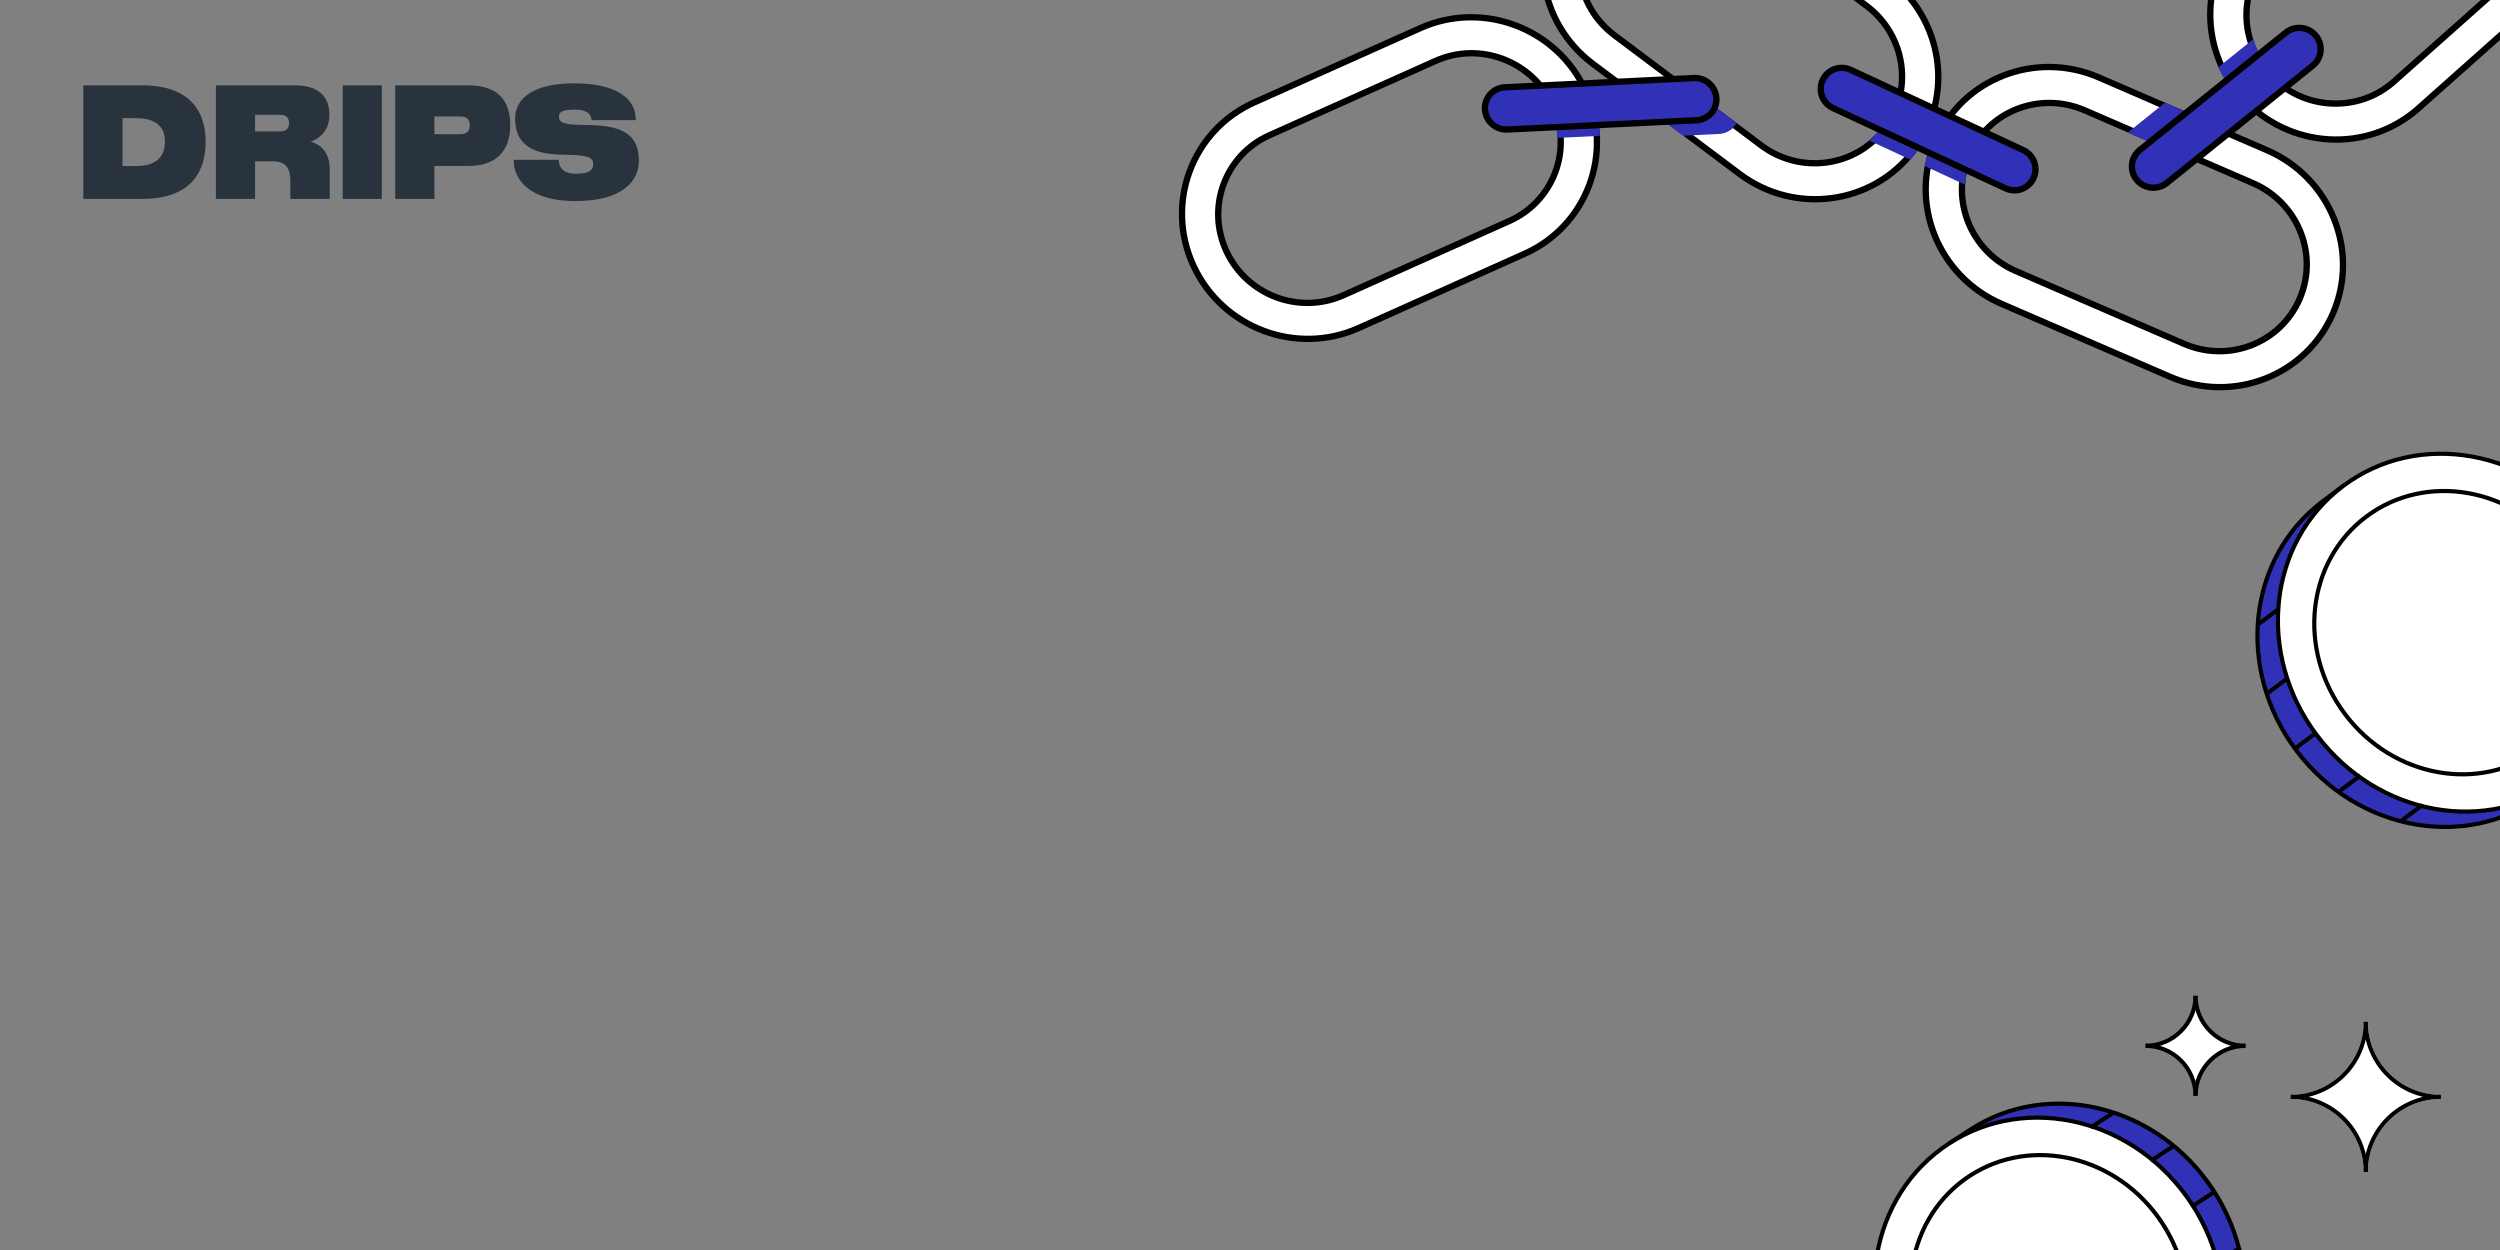 <svg width="1200" height="600" viewBox="0 0 1200 600" fill="none" xmlns="http://www.w3.org/2000/svg">
<rect x="0" y="0" width="1200" height="600" fill="#808080" stroke="none"/>
<g clip-path="url(#clip0_5460_7087)">
<path d="M40 95.482H68.125C93.242 95.482 98.712 80.787 98.712 67.888C98.712 54.328 91.959 40.953 68.125 40.953H40V95.482ZM58.81 56.711H65.279C78.005 56.711 79.177 64.113 79.177 67.998C79.177 71.882 78.061 79.724 65.279 79.724H58.81V56.711Z" fill="#28333D"/>
<path d="M122.436 55.098H134.503C137.628 55.098 138.745 56.821 138.745 59.093C138.745 61.365 137.628 63.087 134.503 63.087H122.436V55.098ZM122.436 77.452H131.154C137.238 77.452 139.359 80.897 139.359 86.76V95.482C139.359 95.482 155.574 95.482 158.28 95.482V81.337C158.28 74.301 154.931 69.537 149.071 67.998C152.531 66.825 158.113 63.38 158.113 55.171C158.113 45.204 151.694 40.953 141.256 40.953H103.626V95.482H122.436V77.452Z" fill="#28333D"/>
<path d="M183.264 40.953H164.51V95.482H183.264V40.953Z" fill="#28333D"/>
<path d="M224.815 79.651C240.387 79.651 244.908 70.123 244.908 60.082C244.908 49.894 240.499 40.953 224.815 40.953H189.703V95.482H208.513V79.651H224.815ZM208.513 55.904H221.075C224.368 55.904 225.484 57.737 225.484 60.155C225.484 62.501 224.368 64.406 221.075 64.406H208.513V55.904Z" fill="#28333D"/>
<path d="M276.311 96.508C299.084 96.508 306.647 86.687 306.647 77.232C306.647 66.092 300.731 60.668 284.711 60.082L276.785 59.862C269.753 59.642 268.301 58.25 268.301 56.124V56.051C268.301 54.072 269.334 52.606 275.809 52.606C282.841 52.606 283.762 55.684 283.93 57.663H305.14V57.15C305.14 48.135 297.103 40 275.558 40C255.854 40 247.259 47.292 247.259 56.894C247.259 65.469 251.11 73.568 267.799 74.154L276.06 74.447C283.93 74.814 284.711 76.573 284.711 78.845V78.991C284.711 81.263 283.26 83.389 276.562 83.389C269.25 83.389 268.301 79.284 268.134 76.719H246.589V77.379C246.589 84.415 252.143 96.508 276.311 96.508Z" fill="#28333D"/>
<path d="M689.055 29.245L609.348 64.911C588.104 74.418 578.841 99.317 588.641 120.518C598.441 141.719 623.603 151.214 644.847 141.708L724.554 106.041C745.799 96.535 755.062 71.636 745.261 50.434C735.461 29.233 710.3 19.738 689.055 29.245ZM652.131 157.466C622.189 170.865 586.701 157.489 572.873 127.574C559.044 97.659 572.122 62.551 602.064 49.153L681.771 13.486C711.713 0.088 747.202 13.463 761.03 43.379C774.858 73.294 761.78 108.401 731.838 121.8L652.131 157.466Z" fill="white" stroke="black" stroke-width="3.033"/>
<path d="M1149.09 39.133L1214.13 -18.719C1231.48 -34.146 1232.77 -60.742 1217.08 -78.121C1201.38 -95.499 1174.6 -97.119 1157.25 -81.692L1092.21 -23.841C1074.86 -8.414 1073.57 18.183 1089.26 35.561C1104.96 52.94 1131.74 54.56 1149.09 39.133ZM1145.57 -94.622C1170 -116.347 1207.77 -114.101 1229.94 -89.559C1252.1 -65.017 1250.24 -27.513 1225.81 -5.788L1160.77 52.063C1136.34 73.787 1098.57 71.541 1076.4 46.999C1054.23 22.458 1056.1 -15.046 1080.53 -36.771L1145.57 -94.622Z" fill="white" stroke="black" stroke-width="3.033"/>
<path d="M895.939 2.805L825.519 -50.059C806.774 -64.13 780.238 -60.582 766.257 -42.078C752.276 -23.574 756.183 2.827 774.927 16.899L845.347 69.762C864.092 83.833 890.628 80.285 904.609 61.781C918.59 43.277 914.683 16.876 895.939 2.805ZM764.564 30.614C738.086 10.736 732.623 -26.501 752.305 -52.551C771.988 -78.601 809.403 -83.65 835.882 -63.773L906.301 -10.91C932.78 8.967 938.243 46.205 918.56 72.255C898.877 98.305 861.463 103.354 834.984 83.477L764.564 30.614Z" fill="white" stroke="black" stroke-width="3.033"/>
<path d="M1081.44 87.926L1000.63 52.947C979.123 43.636 954.251 53.322 945.102 74.633C935.953 95.944 946.017 120.75 967.527 130.061L1048.34 165.04C1069.85 174.351 1094.72 164.666 1103.87 143.355C1113.02 122.044 1102.95 97.237 1081.44 87.926ZM960.746 145.856C930.361 132.704 916.213 97.704 929.092 67.703C941.972 37.701 977.029 24 1007.41 37.152L1088.22 72.131C1118.61 85.284 1132.76 120.284 1119.88 150.285C1107 180.286 1071.94 193.988 1041.56 180.835L960.746 145.856Z" fill="white" stroke="black" stroke-width="3.033"/>
<g style="mix-blend-mode:multiply">
<path fill-rule="evenodd" clip-rule="evenodd" d="M833.576 59.052L814.201 44.508L782.582 46.057L807.992 65.132L825.239 64.287C828.886 64.108 831.966 62.027 833.576 59.052Z" fill="#3131B7"/>
</g>
<g style="mix-blend-mode:multiply">
<path fill-rule="evenodd" clip-rule="evenodd" d="M747.593 66.195C747.23 61.516 746.038 56.812 743.944 52.282C742.952 50.135 741.796 48.112 740.499 46.223L762.991 45.12C765.864 51.675 767.494 58.455 767.979 65.196L747.593 66.195Z" fill="#3131B7"/>
</g>
<g style="mix-blend-mode:multiply">
<path fill-rule="evenodd" clip-rule="evenodd" d="M1042.51 72.848L1021.3 63.667L1039.11 49.342L1060.32 58.522L1042.51 72.848Z" fill="#3131B7"/>
</g>
<g style="mix-blend-mode:multiply">
<path fill-rule="evenodd" clip-rule="evenodd" d="M950.102 69.579C948.627 71.72 947.341 74.037 946.277 76.517C944.574 80.483 943.562 84.576 943.187 88.663L923.895 79.686C924.701 75.876 925.891 72.092 927.484 68.382C928.614 65.749 929.911 63.238 931.357 60.856L950.102 69.579Z" fill="#3131B7"/>
</g>
<g style="mix-blend-mode:multiply">
<path fill-rule="evenodd" clip-rule="evenodd" d="M897.358 67.513C899.182 65.856 900.878 64.009 902.416 61.973C905.137 58.371 907.156 54.457 908.495 50.393L927.147 59.072C925.164 64.39 922.387 69.51 918.793 74.267C918.186 75.07 917.563 75.854 916.924 76.618L897.358 67.513Z" fill="#3131B7"/>
</g>
<g style="mix-blend-mode:multiply">
<path fill-rule="evenodd" clip-rule="evenodd" d="M1064.92 32.191C1067.52 38.22 1071.15 43.943 1075.81 49.105C1075.91 49.215 1076.01 49.324 1076.11 49.433L1091.93 36.71C1091.59 36.364 1091.26 36.011 1090.94 35.651C1086.39 30.619 1083.33 24.787 1081.71 18.687L1064.92 32.191Z" fill="#3131B7"/>
</g>
<path fill-rule="evenodd" clip-rule="evenodd" d="M1025.62 86.336C1022.04 81.967 1022.71 75.556 1027.11 72.017L1097.18 15.655C1101.58 12.116 1108.05 12.789 1111.62 17.158V17.158C1115.2 21.527 1114.53 27.938 1110.13 31.477L1040.06 87.839C1035.66 91.378 1029.2 90.705 1025.62 86.336V86.336Z" fill="#3131B7" stroke="black" stroke-width="3.033"/>
<path fill-rule="evenodd" clip-rule="evenodd" d="M976.089 85.505C973.745 90.573 967.741 92.772 962.679 90.416L879.818 51.857C874.756 49.502 872.552 43.484 874.896 38.416V38.416C877.24 33.348 883.244 31.149 888.307 33.505L971.167 72.064C976.23 74.419 978.433 80.437 976.089 85.505V85.505Z" fill="#3131B7" stroke="black" stroke-width="3.033"/>
<path fill-rule="evenodd" clip-rule="evenodd" d="M823.851 47.097C824.191 52.692 819.929 57.45 814.331 57.724L723.54 62.173C717.942 62.448 713.127 58.135 712.787 52.54V52.54C712.446 46.946 716.708 42.188 722.306 41.914L813.097 37.464C818.696 37.19 823.51 41.503 823.851 47.097V47.097Z" fill="#3131B7" stroke="black" stroke-width="3.033"/>
<path fill-rule="evenodd" clip-rule="evenodd" d="M1054.53 478C1054.53 490.887 1064.98 501.333 1077.86 501.333L1077.86 502.667C1064.98 502.667 1054.53 513.113 1054.53 526L1053.2 526C1053.2 513.113 1042.75 502.667 1029.86 502.667L1029.86 501.333C1042.75 501.333 1053.2 490.887 1053.2 478L1054.53 478Z" fill="white"/>
<path d="M1053.86 526V526C1053.86 512.745 1043.12 502 1029.86 502V502" stroke="black" stroke-width="2"/>
<path d="M1053.86 478V478C1053.86 491.255 1064.61 502 1077.86 502V502" stroke="black" stroke-width="2"/>
<path d="M1029.86 502V502C1043.12 502 1053.86 491.255 1053.86 478V478" stroke="black" stroke-width="2"/>
<path d="M1077.86 502V502C1064.61 502 1053.86 512.745 1053.86 526V526" stroke="black" stroke-width="2"/>
<path fill-rule="evenodd" clip-rule="evenodd" d="M1136.57 490.496C1136.57 509.826 1152.24 525.496 1171.57 525.496L1171.57 527.496C1152.24 527.496 1136.57 543.166 1136.57 562.496L1134.57 562.496C1134.57 543.166 1118.9 527.496 1099.57 527.496L1099.57 525.496C1118.9 525.496 1134.57 509.826 1134.57 490.496L1136.57 490.496Z" fill="white"/>
<path d="M1135.57 562.496V562.496C1135.57 542.614 1119.45 526.496 1099.57 526.496V526.496" stroke="black" stroke-width="2"/>
<path d="M1135.57 490.496V490.496C1135.57 510.378 1151.69 526.496 1171.57 526.496V526.496" stroke="black" stroke-width="2"/>
<path d="M1099.57 526.496V526.496C1119.45 526.496 1135.57 510.378 1135.57 490.496V490.496" stroke="black" stroke-width="2"/>
<path d="M1171.57 526.496V526.496C1151.69 526.496 1135.57 542.614 1135.57 562.496V562.496" stroke="black" stroke-width="2"/>
<path d="M1220.49 381.508C1184.35 408.581 1131.36 399.108 1102.17 360.138C1072.99 321.169 1078.8 267.657 1114.95 240.584L1123.98 233.822L1176.75 304.283L1229.52 374.745L1220.49 381.508Z" fill="#3131B7" stroke="black" stroke-width="2"/>
<path d="M1243.1 254.591C1272.28 293.561 1266.47 347.072 1230.32 374.146C1194.18 401.219 1141.19 391.746 1112 352.777C1082.82 313.807 1088.63 260.296 1124.78 233.222C1160.92 206.149 1213.91 215.622 1243.1 254.591Z" fill="white" stroke="black" stroke-width="2"/>
<path d="M1229.58 264.714C1252.67 295.538 1247.97 337.917 1219.28 359.402C1190.59 380.887 1148.6 373.478 1125.52 342.654C1102.43 311.83 1107.13 269.451 1135.82 247.966C1164.51 226.481 1206.5 233.89 1229.58 264.714Z" fill="white" stroke="black" stroke-width="2"/>
<line x1="1084.23" y1="299.445" x2="1094.06" y2="292.083" stroke="black" stroke-width="2"/>
<line x1="1088.2" y1="332.912" x2="1098.03" y2="325.55" stroke="black" stroke-width="2"/>
<line x1="1102" y1="359.017" x2="1111.83" y2="351.655" stroke="black" stroke-width="2"/>
<line x1="1123.17" y1="379.601" x2="1133" y2="372.239" stroke="black" stroke-width="2"/>
<line x1="1152.94" y1="393.743" x2="1162.77" y2="386.382" stroke="black" stroke-width="2"/>
<path d="M945.672 542.282C983.496 517.603 1035.76 530.483 1062.36 571.259C1088.97 612.036 1079.71 665.059 1041.88 689.737L1032.44 695.901L984.33 622.174L936.225 548.446L945.672 542.282Z" fill="#3131B7" stroke="black" stroke-width="2"/>
<path d="M914.907 667.47C888.302 626.694 897.564 573.671 935.387 548.992C973.211 524.314 1025.47 537.194 1052.08 577.97C1078.68 618.746 1069.42 671.769 1031.6 696.448C993.775 721.127 941.513 708.246 914.907 667.47Z" fill="white" stroke="black" stroke-width="2"/>
<path d="M929.049 658.243C908.005 625.991 915.437 584.004 945.453 564.42C975.469 544.835 1016.89 554.945 1037.94 587.197C1058.98 619.45 1051.55 661.436 1021.53 681.021C991.516 700.605 950.093 690.496 929.049 658.243Z" fill="white" stroke="black" stroke-width="2"/>
<line x1="1074.54" y1="599.332" x2="1064.26" y2="606.043" stroke="black" stroke-width="2"/>
<line x1="1062.46" y1="572.389" x2="1052.18" y2="579.1" stroke="black" stroke-width="2"/>
<line x1="1042.67" y1="550.479" x2="1032.38" y2="557.19" stroke="black" stroke-width="2"/>
<line x1="1013.87" y1="534.441" x2="1003.59" y2="541.151" stroke="black" stroke-width="2"/>
</g>
<defs>
<clipPath id="clip0_5460_7087">
<rect width="1200" height="600" fill="white"/>
</clipPath>
</defs>
</svg>
